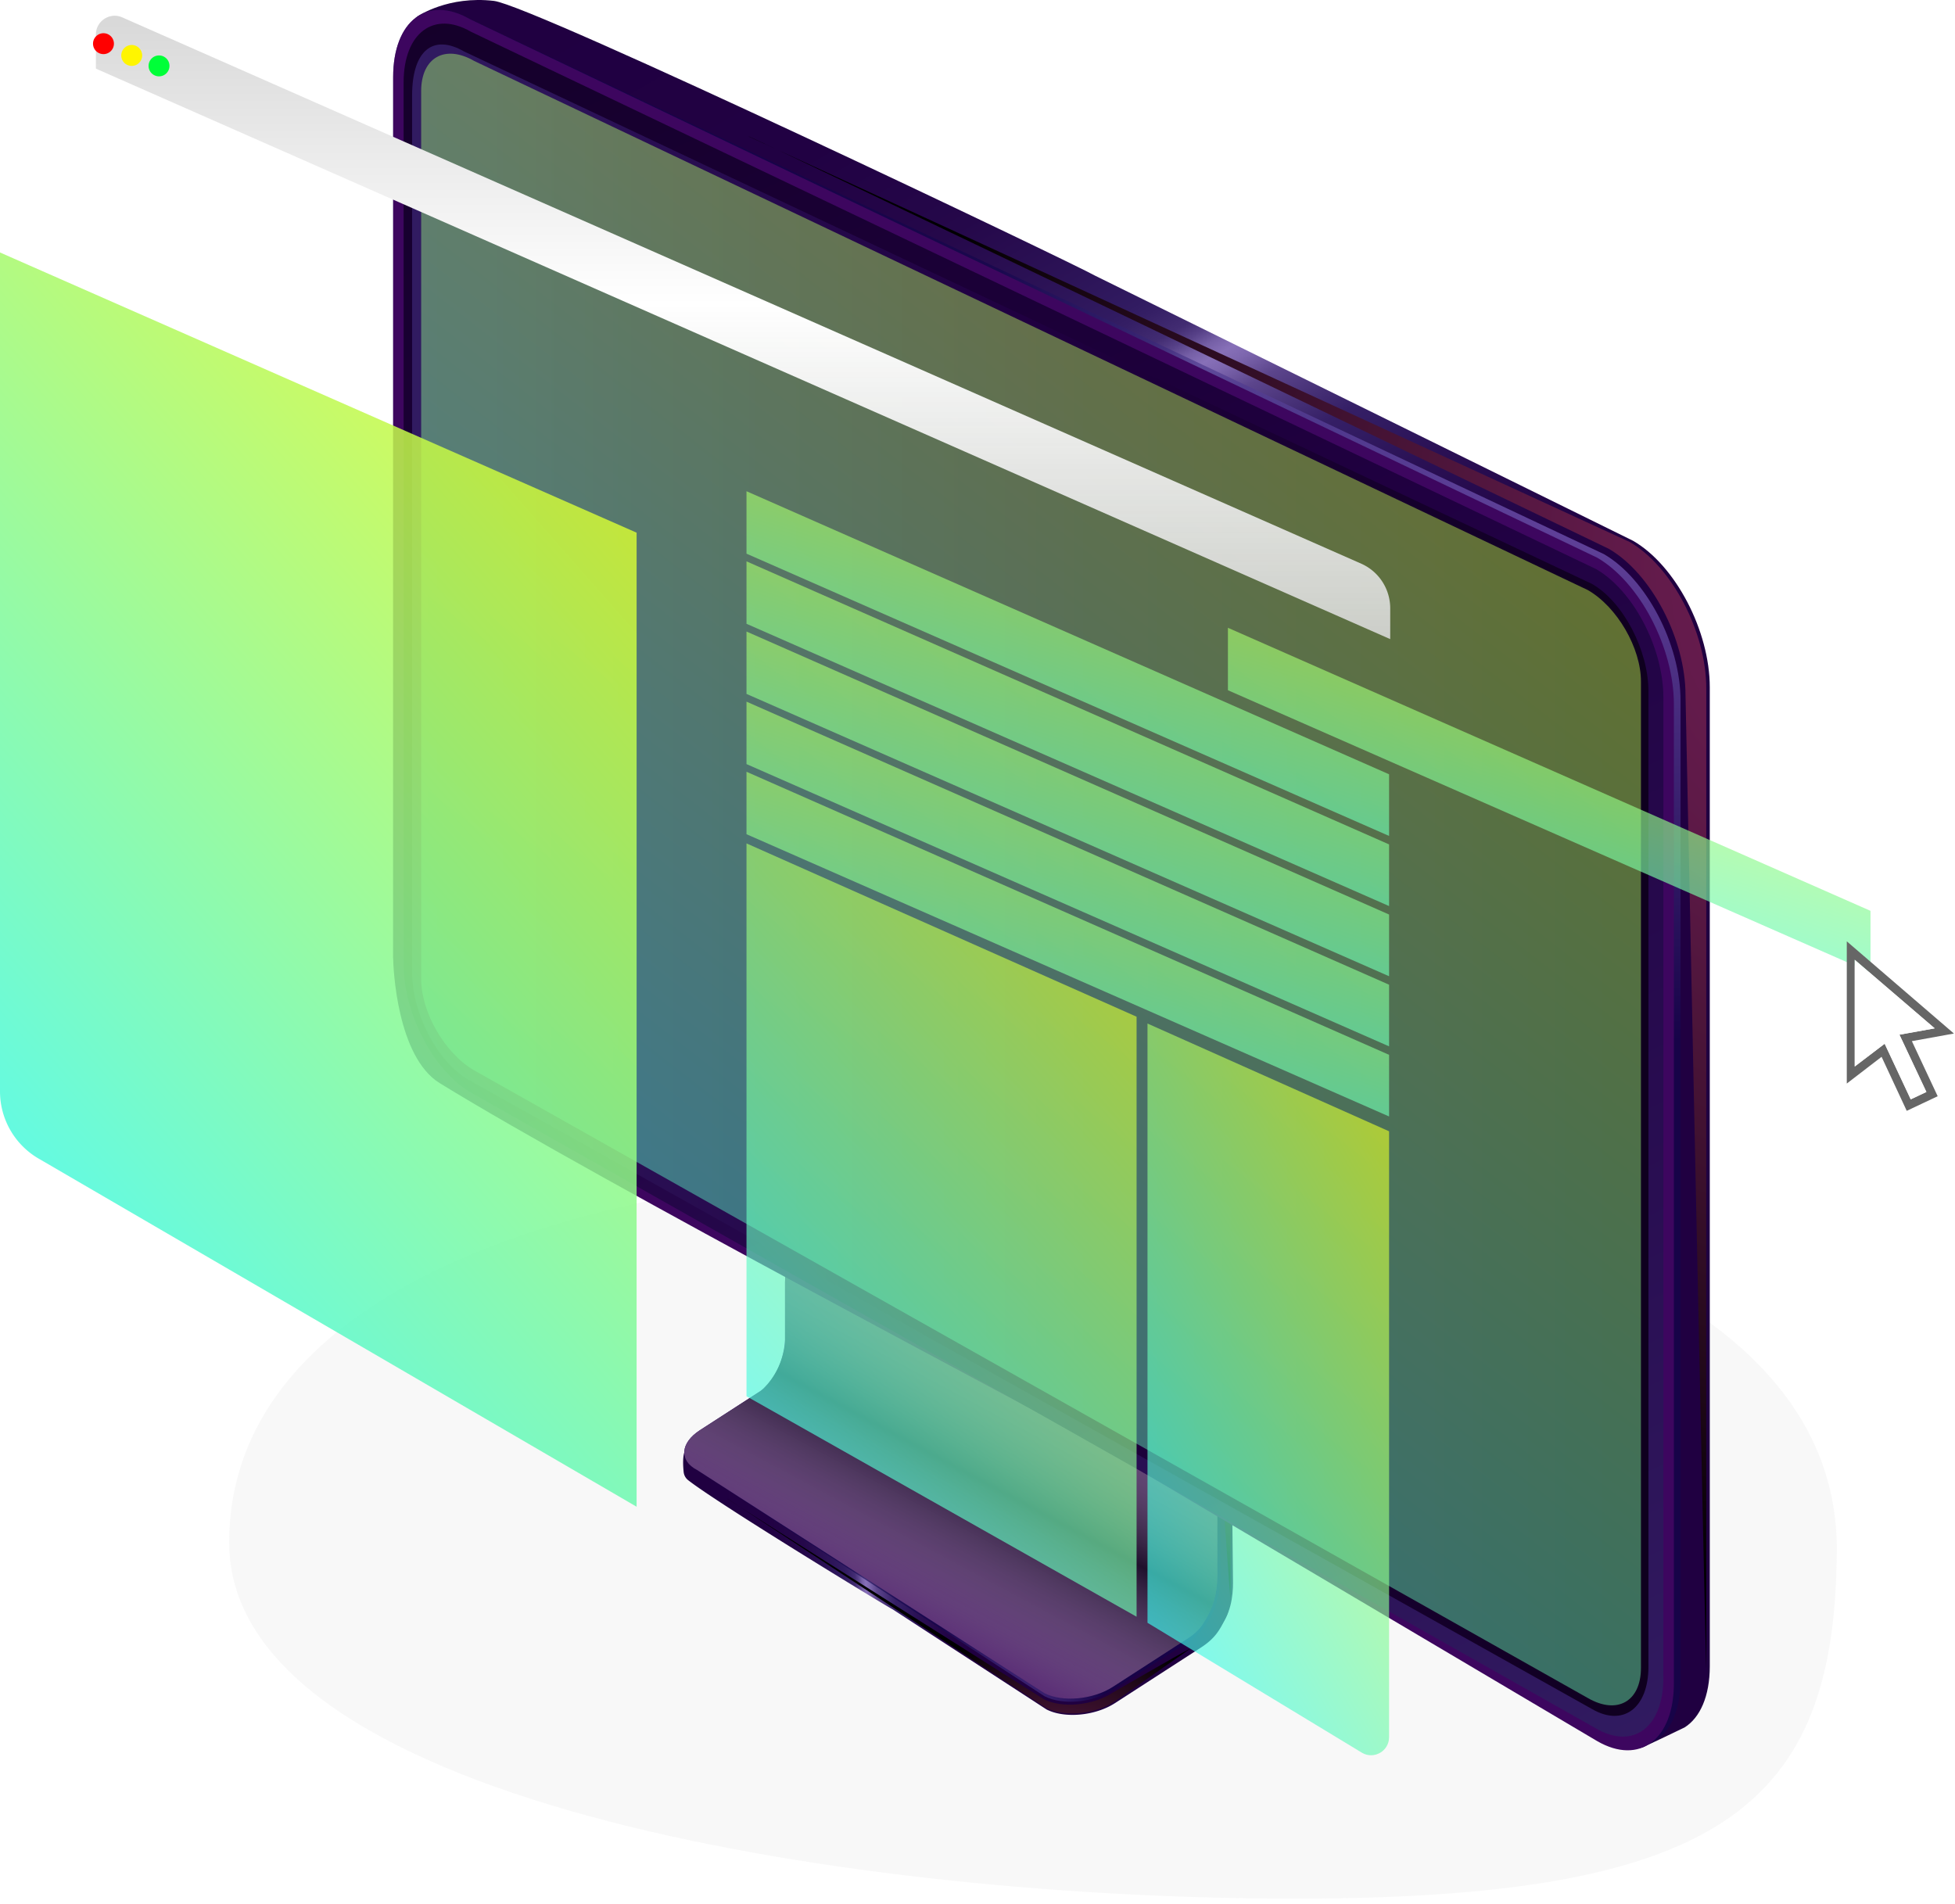 <svg width="542" height="528" fill="none" xmlns="http://www.w3.org/2000/svg"><path opacity=".05" d="M509.231 429.836c.385-71.189-99.078-105.961-222.156-106.628-123.078-.667-223.164 33.023-223.549 104.212-.384 71.189 167.755 98.324 290.833 98.991 123.078.668 154.488-25.386 154.872-96.575z" fill="#666"/><path d="m337.788 443.174-44.361-22.708c-5.002-2.555-13.475-1.776-18.928 1.735l-79.743-20.399c-2.774 1.79-4.947-1.093-5.056.929 0 .069-.574 1.408-.164 5.397a3.309 3.309 0 0 0 1.23 2.255c8.063 6.367 54.501 34.704 56.728 35.838l42.653 27.749c5.002 2.555 13.475 1.776 18.928-1.735l23.615-15.262c4.182-2.664 5.48-4.946 7.366-8.908.643-1.352.943-3.675.629-5.151-.451-2.09-.615 1.421-2.897.26z" fill="url(#a)"/><path style="mix-blend-mode:color-dodge" d="m290.038 473.574-88.394-58.054c-2.364-1.216 87.765 55.608 87.765 55.608 5.002 2.555 13.475 1.776 18.928-1.735 0 0 17.301-10.042 21.975-12.502l-21.346 14.934c-5.453 3.525-13.926 4.304-18.928 1.735v.014z" fill="url(#b)"/><path style="mix-blend-mode:screen" opacity=".6" d="m337.255 439.526-44.361-22.708c-5.002-2.555-75.014-35.688-80.467-32.163l-18.395 11.887c-5.453 3.525-5.808 8.458-.806 11.013l96.374 62.767c5.002 2.555 13.475 1.776 18.928-1.735l19.871-12.706c4.36-2.132 10.482-10.002 8.842-16.341l.014-.014z" fill="url(#c)"/><path d="m305.863 424.36-13.024-8.403c-4.045-2.077-37.336-30.059-56.715-39.295-5.179-2.473-9.703-.396-23.684 7.993l-18.395 11.887c-5.452 3.525-5.808 8.457-.806 11.012l96.307 61.894c5.002 2.555 13.475 1.776 18.928-1.735l21.237-13.732c-5.234-5.615-18.846-27.066-23.848-29.635v.014z" fill="url(#d)"/><path d="m332.868 449.24-42.42-24.484c-4.783-2.76-8.665-10.179-8.665-16.546l-59.407-54.925c0-3.238-3.553-3.498-1.941-4.673.055-.041 3.43-2.336 8.583-1.735 4.469.519 55.909 24.908 58.177 26.206l45.673 20.399c4.783 2.76 8.664 10.179 8.664 16.546l.301 28.883c0 3.389-.519 9.045-4.305 12.953-1.025 1.052-3.129.054-3.252.095 1.12-.697 1.927-1.38 1.899-1.462-.15-.314-1.667-.3-3.307-1.243v-.014z" fill="url(#e)"/><path style="mix-blend-mode:color-dodge" d="m332.472 393.618-92.945-43.311c-2.255-1.298 90.608 44.09 90.608 44.09 4.783 2.76 8.664 10.179 8.664 16.546 0 0 2.351 35.264 2.351 31.876v-32.655c0-6.38-3.882-13.786-8.665-16.546h-.013z" fill="url(#f)"/><path style="mix-blend-mode:screen" opacity=".6" d="m331.023 448.598-43.869-22.339c-4.783-2.76-69.507-42.874-69.507-49.255v-21.519c0-6.381 3.881-9.305 8.665-6.545l103.262 46.045c4.784 2.76 8.665 10.179 8.665 16.546v27.107c0 3.47-1.544 8.17-3.061 10.493-.233.41-.246.424-.547.847a7.743 7.743 0 0 1-1.08-.41c-.587-.273-1.325-.287-2.528-.983v.013z" fill="url(#g)"/><path d="m317.37 452.902-30.981-26.233c-3.868-2.227-45.523-24.388-63.494-35.469-4.81-2.965-5.248 2.651-5.248 1.421v-37.136c0-6.381 3.881-9.305 8.665-6.545l102.511 46.455c4.783 2.76 8.664 10.178 8.664 16.545v22.572c0 3.211.314 8.662-3.307 14.619-.902 1.476-1.9 3.17-4.742 5.028-.164.109-11.876-1.175-12.054-1.271l-.014.014z" fill="url(#h)"/><path d="M207.917 388.016s9.826-4.864 9.826-18.513c0-13.649 4.674 3.853 4.674 3.853l-2.31 22.571-12.19-7.911z" fill="url(#i)"/><path style="mix-blend-mode:multiply" d="M337.501 434.525v-22.571c0-6.38-3.881-13.786-8.665-16.546l-102.511-46.454c-4.783-2.76-8.664.164-8.664 6.545v17.16c-.929 6.791-4.346 10.917-6.847 13.076l-16.755 10.821c-5.453 3.525-5.808 8.457-.806 11.012l96.306 61.894c5.002 2.555 13.475 1.776 18.928-1.736l21.238-13.731c2.624-1.776 3.608-3.416 4.482-4.837 3.622-5.97 3.308-11.422 3.308-14.619l-.014-.014z" fill="url(#j)"/><path d="M452.735 478.056 311.589 394.52c-11.739-6.777-21.264-24.962-21.264-40.62L120.603 15.946c0-7.966-8.706-8.594-4.743-11.45.151-.11 8.419-5.725 21.06-4.25 10.974 1.285 161.154 72.989 166.702 76.2l149.127 73.493c11.739 6.777 21.265 24.962 21.265 40.62v271.429c0 8.321-2.693 14.25-6.97 16.956-.26.164-11.275 5.397-11.548 5.492-3.799 1.271 2.391-3.415-2.747-6.38h-.014z" fill="url(#k)"/><path style="mix-blend-mode:color-dodge" d="M451.779 150.253 207.616 37.875c-5.548-3.197 238.409 114.291 238.409 114.291 11.739 6.776 21.265 24.962 21.265 40.62 0 0 5.753 277.823 5.753 269.516V190.873c0-15.658-9.525-33.843-21.264-40.62z" fill="url(#l)"/><path style="mix-blend-mode:screen" opacity=".6" d="m444.645 481.745-141.146-83.536C291.76 391.432 109 281.131 109 265.473V21.37c0-15.644 9.525-22.844 21.265-16.068l314.38 148.326c11.739 6.777 21.265 24.962 21.265 40.62v271.429c0 15.658-9.526 22.845-21.265 16.068z" fill="url(#m)"/><path d="m442.8 482.742-141.146-83.535c-9.498-5.479-135.665-71.731-179.767-98.907-11.78-7.269-12.887-31.821-12.887-34.827V21.37c0-15.644 9.525-22.844 21.265-16.068L442.8 154.625c11.739 6.777 21.265 24.963 21.265 40.62v271.429c0 15.658-9.526 22.845-21.265 16.068z" fill="url(#n)"/><path d="M111.897 267.317V22.873c0-13.718 8.35-20.03 18.641-14.087l311.975 149.009c10.291 5.943 18.641 21.888 18.641 35.606v271.77c0 13.718-8.35 20.03-18.641 14.087L130.538 302.923c-10.291-5.943-18.641-21.888-18.641-35.606z" fill="url(#o)"/><path d="M114.248 269.558V26.535c0-12.584 5.835-17.216 14.459-12.242L441.406 161.92c8.61 4.974 15.607 18.322 15.607 29.799v270.364c0 11.49-6.984 16.764-15.607 11.791L129.855 299.357c-8.61-4.973-15.607-18.322-15.607-29.799z" fill="url(#p)"/><path opacity=".45" d="M131.467 16.902c-8.117-4.686-14.705-.929-14.705 8.376v246.139c0 9.318 6.588 20.672 14.705 25.358l308.764 174.039c8.117 4.687 14.705.929 14.705-8.375V188.974c0-9.318-6.588-20.672-14.705-25.358L131.467 16.902z" fill="url(#q)"/><path opacity=".86" d="M0 70v232.588a21.578 21.578 0 0 0 11.165 18.909l165.329 96.265v-270.07L0 70z" fill="url(#r)"/><path opacity=".66" d="M206.958 233.846v153.293l108.147 61.121V281.899l-108.147-48.053z" fill="url(#s)"/><path opacity=".66" d="M318.13 283.77v166.169l59.51 36.059c3.318 1.907 7.462-.495 7.462-4.329V313.665l-66.972-29.877v-.018z" fill="url(#t)"/><path opacity=".66" d="M206.958 213.982v17.314l178.144 78.26v-17.093l-178.144-78.481z" fill="url(#u)"/><path opacity=".66" d="M206.958 194.541v17.314l178.144 78.26v-17.093l-178.144-78.481z" fill="url(#v)"/><path opacity=".66" d="M206.958 175.1v17.295l178.144 78.279v-17.112L206.958 175.1z" fill="url(#w)"/><path opacity=".66" d="M206.958 155.64v17.314l178.144 78.261v-17.094L206.958 155.64z" fill="url(#x)"/><path opacity=".66" d="M206.958 136.199v17.314l178.144 78.26v-17.094l-178.144-78.48z" fill="url(#y)"/><path opacity=".66" d="M340.426 174.061v17.314l178.144 78.26v-17.093l-178.144-78.481z" fill="url(#z)"/><path d="M26.585 9.587v9.445l358.837 158.172v-8.547a13.532 13.532 0 0 0-7.975-12.343L33.937 4.836c-3.447-1.559-7.352.972-7.352 4.75z" fill="url(#A)"/><path d="m528.608 307.968-6.963-14.953-9.645 7.413V261l29.702 25.561-11.657 2.109 7.154 15.272-8.591 4.058v-.032zm-6.1-18.563 7.217 15.4 4.344-2.045-7.473-15.88 9.773-1.757-22.165-19.011v29.587l8.272-6.294h.032z" fill="#666"/><path d="m522.508 289.405 7.217 15.4 4.344-2.045-7.473-15.88 9.773-1.757-22.165-19.011v29.587l8.272-6.294h.032z" fill="#fff"/><g filter="url(#B)"><path d="M25.688 14.005a2.897 2.897 0 1 0-.001-5.794 2.897 2.897 0 0 0 .001 5.794z" fill="red"/></g><g filter="url(#C)"><path d="M33.517 17.27a2.897 2.897 0 1 0-.002-5.795 2.897 2.897 0 0 0 .002 5.795z" fill="#FFF500"/></g><g filter="url(#D)"><path d="M41.088 20.167a2.897 2.897 0 1 0-.001-5.794 2.897 2.897 0 0 0 .001 5.794z" fill="#00FF38"/></g><defs><linearGradient id="n" x1="443.565" y1="293.182" x2="-342.733" y2="46.975" gradientUnits="userSpaceOnUse"><stop offset=".19" stop-color="#3D065F"/><stop offset=".93" stop-color="#3D065F"/></linearGradient><linearGradient id="A" x1="206.003" y1="4.369" x2="206.003" y2="177.204" gradientUnits="userSpaceOnUse"><stop stop-color="#D8D8D8"/><stop offset=".464" stop-color="#fff"/><stop offset="1" stop-color="#DDD" stop-opacity=".865"/></linearGradient><linearGradient id="a" x1="187.624" y1="441.604" x2="286.522" y2="436.629" gradientUnits="userSpaceOnUse"><stop offset=".06" stop-color="#200041"/><stop offset=".26" stop-color="#210143"/><stop offset=".36" stop-color="#25084A"/><stop offset=".43" stop-color="#2C1357"/><stop offset=".47" stop-color="#311B61"/><stop offset=".48" stop-color="#351F65"/><stop offset=".5" stop-color="#422C72"/><stop offset=".51" stop-color="#574188"/><stop offset=".52" stop-color="#755FA6"/><stop offset=".53" stop-color="#8770B8"/><stop offset=".54" stop-color="#7D66AE"/><stop offset=".56" stop-color="#5C458C"/><stop offset=".59" stop-color="#442E74"/><stop offset=".61" stop-color="#351F66"/><stop offset=".63" stop-color="#311B61"/><stop offset=".67" stop-color="#2A1054"/><stop offset=".75" stop-color="#220446"/><stop offset=".81" stop-color="#200041"/><stop offset="1" stop-color="#200041"/></linearGradient><linearGradient id="d" x1="298.932" y1="457.082" x2="109.926" y2="299.919" gradientUnits="userSpaceOnUse"><stop offset=".19" stop-color="#3D065F"/><stop offset=".93" stop-color="#3D065F"/></linearGradient><linearGradient id="e" x1="251.594" y1="326.519" x2="300.666" y2="411.527" gradientUnits="userSpaceOnUse"><stop offset=".06" stop-color="#200041"/><stop offset=".26" stop-color="#210143"/><stop offset=".36" stop-color="#25084A"/><stop offset=".43" stop-color="#2C1357"/><stop offset=".47" stop-color="#311B61"/><stop offset=".48" stop-color="#351F65"/><stop offset=".5" stop-color="#422C72"/><stop offset=".51" stop-color="#574188"/><stop offset=".52" stop-color="#755FA6"/><stop offset=".53" stop-color="#8770B8"/><stop offset=".54" stop-color="#7D66AE"/><stop offset=".56" stop-color="#5C458C"/><stop offset=".59" stop-color="#442E74"/><stop offset=".61" stop-color="#351F66"/><stop offset=".63" stop-color="#311B61"/><stop offset=".67" stop-color="#2A1054"/><stop offset=".75" stop-color="#220446"/><stop offset=".81" stop-color="#200041"/><stop offset="1" stop-color="#200041"/></linearGradient><linearGradient id="h" x1="322.454" y1="416.641" x2="89.877" y2="343.825" gradientUnits="userSpaceOnUse"><stop offset=".19" stop-color="#3D065F"/><stop offset=".93" stop-color="#3D065F"/></linearGradient><linearGradient id="i" x1="207.917" y1="380.119" x2="222.417" y2="380.119" gradientUnits="userSpaceOnUse"><stop offset=".19" stop-color="#3D065F"/><stop offset=".93" stop-color="#3D065F"/></linearGradient><linearGradient id="j" x1="296.994" y1="360.035" x2="243.77" y2="459.321" gradientUnits="userSpaceOnUse"><stop stop-color="#fff" stop-opacity="0"/><stop offset=".5" stop-color="#20112D"/><stop offset="1" stop-color="#EEEAF1" stop-opacity="0"/></linearGradient><linearGradient id="k" x1="192.583" y1="-56.058" x2="387.011" y2="280.789" gradientUnits="userSpaceOnUse"><stop offset=".06" stop-color="#200041"/><stop offset=".26" stop-color="#210143"/><stop offset=".36" stop-color="#25084A"/><stop offset=".43" stop-color="#2C1357"/><stop offset=".47" stop-color="#311B61"/><stop offset=".48" stop-color="#351F65"/><stop offset=".5" stop-color="#422C72"/><stop offset=".51" stop-color="#574188"/><stop offset=".52" stop-color="#755FA6"/><stop offset=".53" stop-color="#8770B8"/><stop offset=".54" stop-color="#7D66AE"/><stop offset=".56" stop-color="#5C458C"/><stop offset=".59" stop-color="#442E74"/><stop offset=".61" stop-color="#351F66"/><stop offset=".63" stop-color="#311B61"/><stop offset=".67" stop-color="#2A1054"/><stop offset=".75" stop-color="#220446"/><stop offset=".81" stop-color="#200041"/><stop offset="1" stop-color="#200041"/></linearGradient><linearGradient id="y" x1="333.13" y1="110.641" x2="290.715" y2="247.823" gradientUnits="userSpaceOnUse"><stop stop-color="#FFF800"/><stop offset="1" stop-color="#30F9FC"/></linearGradient><linearGradient id="z" x1="466.599" y1="148.503" x2="424.183" y2="285.685" gradientUnits="userSpaceOnUse"><stop stop-color="#FFF800"/><stop offset="1" stop-color="#30F9FC"/></linearGradient><linearGradient id="o" x1="416.055" y1="503.988" x2="119.613" y2="-122.557" gradientUnits="userSpaceOnUse"><stop stop-color="#311B61"/><stop offset=".2" stop-color="#290E52"/><stop offset=".49" stop-color="#200041"/><stop offset="1" stop-color="#0F001F"/></linearGradient><linearGradient id="p" x1="114.248" y1="244.036" x2="457.013" y2="244.036" gradientUnits="userSpaceOnUse"><stop stop-color="#311B61"/><stop offset=".2" stop-color="#290E52"/><stop offset=".49" stop-color="#200041"/><stop offset="1" stop-color="#0F001F"/></linearGradient><linearGradient id="q" x1="356.278" y1="-107.577" x2="6.991" y2="339.977" gradientUnits="userSpaceOnUse"><stop stop-color="#FFF800"/><stop offset="1" stop-color="#30F9FC"/></linearGradient><linearGradient id="r" x1="125.004" y1="-22.997" x2="-146.239" y2="215.866" gradientUnits="userSpaceOnUse"><stop stop-color="#FFF800"/><stop offset="1" stop-color="#30F9FC"/></linearGradient><linearGradient id="s" x1="283.555" y1="176.508" x2="116.452" y2="322.755" gradientUnits="userSpaceOnUse"><stop stop-color="#FFF800"/><stop offset="1" stop-color="#30F9FC"/></linearGradient><linearGradient id="t" x1="365.564" y1="229.512" x2="227.96" y2="308.323" gradientUnits="userSpaceOnUse"><stop stop-color="#FFF800"/><stop offset="1" stop-color="#30F9FC"/></linearGradient><linearGradient id="u" x1="333.13" y1="188.424" x2="290.715" y2="325.606" gradientUnits="userSpaceOnUse"><stop stop-color="#FFF800"/><stop offset="1" stop-color="#30F9FC"/></linearGradient><linearGradient id="v" x1="333.13" y1="168.983" x2="290.715" y2="306.165" gradientUnits="userSpaceOnUse"><stop stop-color="#FFF800"/><stop offset="1" stop-color="#30F9FC"/></linearGradient><linearGradient id="w" x1="333.13" y1="149.542" x2="290.715" y2="286.723" gradientUnits="userSpaceOnUse"><stop stop-color="#FFF800"/><stop offset="1" stop-color="#30F9FC"/></linearGradient><linearGradient id="x" x1="333.13" y1="130.082" x2="290.715" y2="267.264" gradientUnits="userSpaceOnUse"><stop stop-color="#FFF800"/><stop offset="1" stop-color="#30F9FC"/></linearGradient><radialGradient id="g" cx="0" cy="0" r="1" gradientUnits="userSpaceOnUse" gradientTransform="matrix(38.498 0 0 38.489 334.713 370.104)"><stop stop-color="#AF8AFC"/><stop offset="1" stop-color="#10054D"/></radialGradient><radialGradient id="c" cx="0" cy="0" r="1" gradientUnits="userSpaceOnUse" gradientTransform="rotate(57.114 -313.106 493.654) scale(39.448 39.452)"><stop stop-color="#AF8AFC"/><stop offset="1" stop-color="#10054D"/></radialGradient><radialGradient id="m" cx="0" cy="0" r="1" gradientUnits="userSpaceOnUse" gradientTransform="matrix(181.475 0 0 181.431 455.482 107.488)"><stop stop-color="#AF8AFC"/><stop offset="1" stop-color="#10054D"/></radialGradient><radialGradient id="b" cx="0" cy="0" r="1" gradientUnits="userSpaceOnUse" gradientTransform="matrix(33.869 52.38 -52.386 33.872 293.388 513.264)"><stop stop-color="#711F56"/><stop offset=".16" stop-color="#6B1D51"/><stop offset=".36" stop-color="#5C1946"/><stop offset=".58" stop-color="#421232"/><stop offset=".82" stop-color="#1F0818"/><stop offset="1"/></radialGradient><radialGradient id="f" cx="0" cy="0" r="1" gradientUnits="userSpaceOnUse" gradientTransform="matrix(66.514 0 0 66.498 366.46 376.266)"><stop stop-color="#711F56"/><stop offset=".16" stop-color="#6B1D51"/><stop offset=".36" stop-color="#5C1946"/><stop offset=".58" stop-color="#421232"/><stop offset=".82" stop-color="#1F0818"/><stop offset="1"/></radialGradient><radialGradient id="l" cx="0" cy="0" r="1" gradientUnits="userSpaceOnUse" gradientTransform="matrix(291.27 0 0 291.199 539.175 156.797)"><stop stop-color="#711F56"/><stop offset=".16" stop-color="#6B1D51"/><stop offset=".36" stop-color="#5C1946"/><stop offset=".58" stop-color="#421232"/><stop offset=".82" stop-color="#1F0818"/><stop offset="1"/></radialGradient><filter id="C" x="29.62" y="8.474" width="13.793" height="13.796" filterUnits="userSpaceOnUse" color-interpolation-filters="sRGB"><feFlood flood-opacity="0" result="BackgroundImageFix"/><feColorMatrix in="SourceAlpha" values="0 0 0 0 0 0 0 0 0 0 0 0 0 0 0 0 0 0 127 0" result="hardAlpha"/><feOffset dx="3" dy="1"/><feGaussianBlur stdDeviation="2"/><feComposite in2="hardAlpha" operator="out"/><feColorMatrix values="0 0 0 0 0 0 0 0 0 0 0 0 0 0 0 0 0 0 0.18 0"/><feBlend in2="BackgroundImageFix" result="effect1_dropShadow_118_428"/><feBlend in="SourceGraphic" in2="effect1_dropShadow_118_428" result="shape"/></filter><filter id="D" x="37.191" y="11.372" width="13.793" height="13.796" filterUnits="userSpaceOnUse" color-interpolation-filters="sRGB"><feFlood flood-opacity="0" result="BackgroundImageFix"/><feColorMatrix in="SourceAlpha" values="0 0 0 0 0 0 0 0 0 0 0 0 0 0 0 0 0 0 127 0" result="hardAlpha"/><feOffset dx="3" dy="1"/><feGaussianBlur stdDeviation="2"/><feComposite in2="hardAlpha" operator="out"/><feColorMatrix values="0 0 0 0 0 0 0 0 0 0 0 0 0 0 0 0 0 0 0.18 0"/><feBlend in2="BackgroundImageFix" result="effect1_dropShadow_118_428"/><feBlend in="SourceGraphic" in2="effect1_dropShadow_118_428" result="shape"/></filter><filter id="B" x="21.791" y="5.209" width="13.793" height="13.796" filterUnits="userSpaceOnUse" color-interpolation-filters="sRGB"><feFlood flood-opacity="0" result="BackgroundImageFix"/><feColorMatrix in="SourceAlpha" values="0 0 0 0 0 0 0 0 0 0 0 0 0 0 0 0 0 0 127 0" result="hardAlpha"/><feOffset dx="3" dy="1"/><feGaussianBlur stdDeviation="2"/><feComposite in2="hardAlpha" operator="out"/><feColorMatrix values="0 0 0 0 0 0 0 0 0 0 0 0 0 0 0 0 0 0 0.18 0"/><feBlend in2="BackgroundImageFix" result="effect1_dropShadow_118_428"/><feBlend in="SourceGraphic" in2="effect1_dropShadow_118_428" result="shape"/></filter></defs></svg>